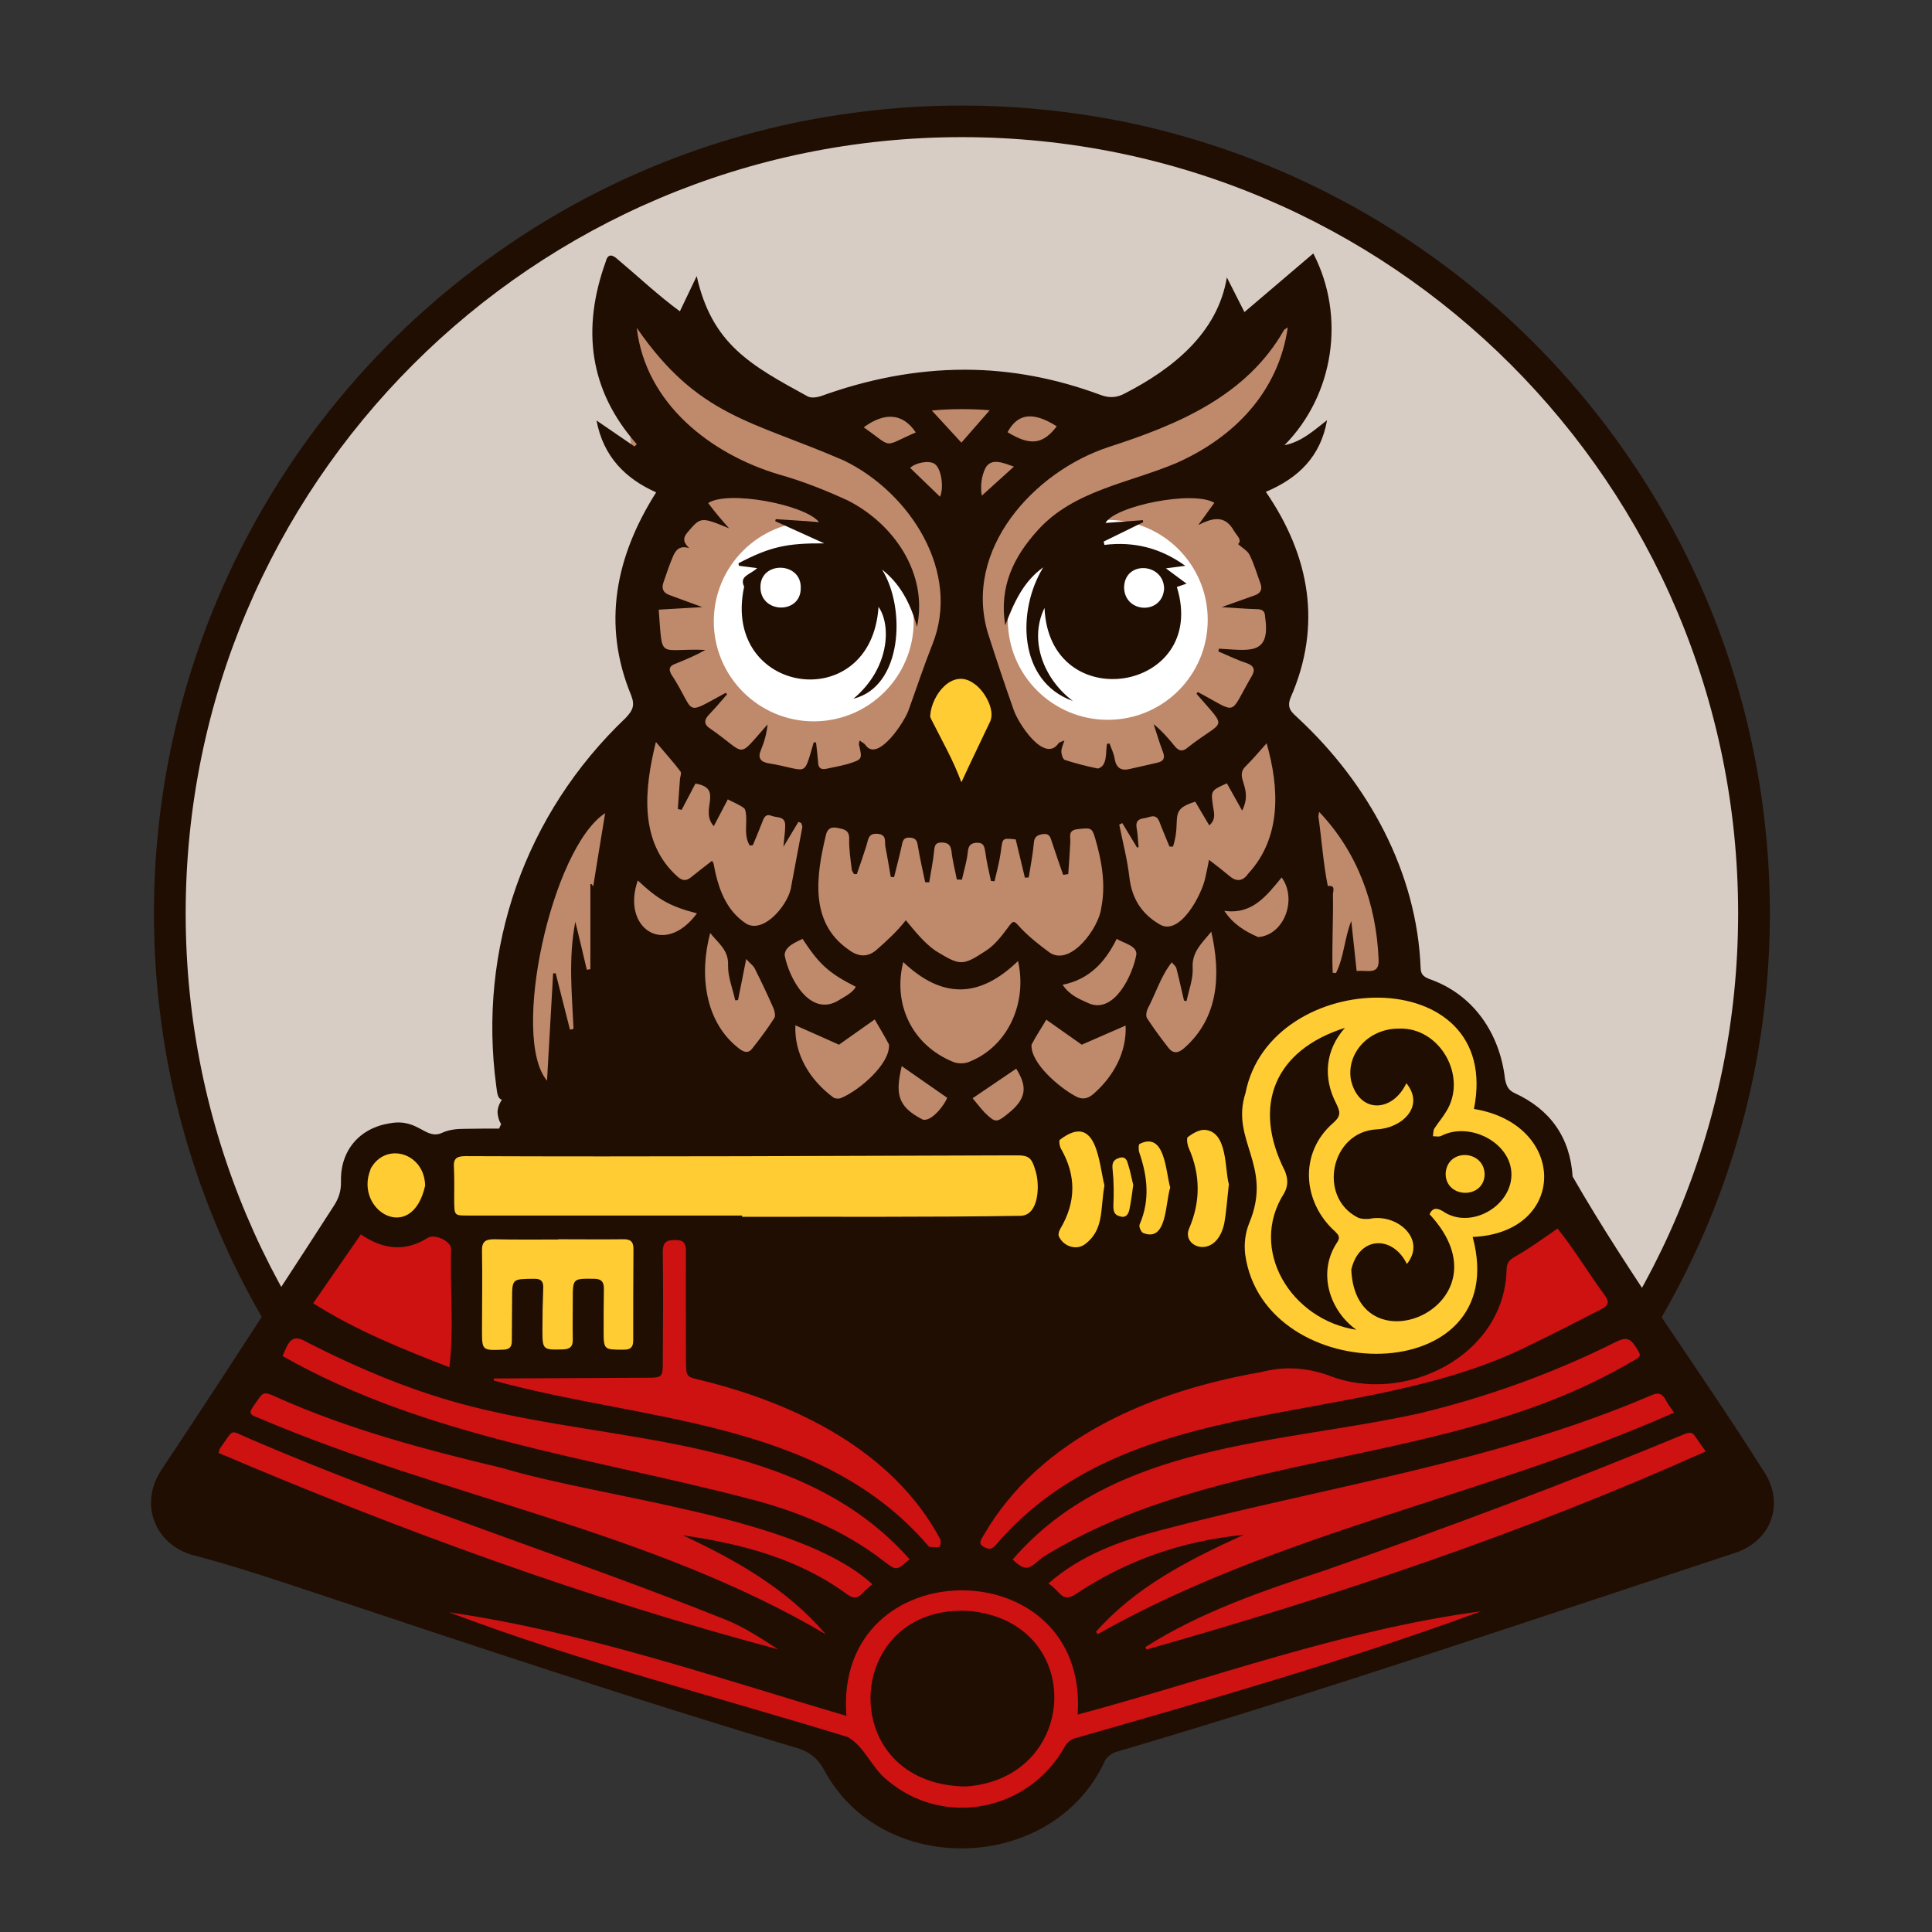 <?xml version="1.0" encoding="utf-8"?>
<svg xmlns="http://www.w3.org/2000/svg" viewBox="0 0 500 500">
  <rect x="0" y="0" width="500" height="500" fill="#333333" stroke="none"/>
  <defs>
    <clipPath id="SvgjsClipPath2103">
      <path d=" M 0 0 h 6.364 v 6.835 h -6.364 Z"/>
    </clipPath>
    <clipPath id="SvgjsClipPath2099aae6cb3c-5e7a-4b2b-a6f7-59f27010e572">
      <path d=" M 0 0 L 6.364 0 L 6.364 6.835 L 0 6.835 Z"/>
    </clipPath>
  </defs>
  <g clip-path="url(#SvgjsClipPath2103)" style="" transform="matrix(65.994, 0, 0, 65.994, 39.079, 27.31)">
    <g clip-path="url(#SvgjsClipPath2099aae6cb3c-5e7a-4b2b-a6f7-59f27010e572)">
      <path d=" M 3.18 6.274 C 2.97 6.275 2.76 6.253 2.554 6.211 C 2.157 6.13 1.779 5.971 1.443 5.744 C 0.944 5.407 0.553 4.932 0.318 4.377 C 0.238 4.189 0.178 3.994 0.137 3.794 C 0.053 3.381 0.053 2.955 0.137 2.542 C 0.218 2.145 0.377 1.767 0.604 1.431 C 0.941 0.932 1.416 0.541 1.971 0.306 C 2.159 0.227 2.354 0.166 2.554 0.125 C 2.967 0.041 3.393 0.041 3.806 0.125 C 4.203 0.206 4.581 0.365 4.917 0.592 C 5.416 0.93 5.807 1.404 6.042 1.959 C 6.122 2.147 6.182 2.342 6.223 2.542 C 6.307 2.955 6.307 3.381 6.223 3.794 C 6.142 4.192 5.983 4.569 5.756 4.905 C 5.419 5.404 4.944 5.795 4.389 6.03 C 4.201 6.11 4.006 6.17 3.806 6.211 C 3.6 6.253 3.39 6.275 3.18 6.274 Z" fill="#d8cdc5" transform="matrix(1,0,0,1,0,0)" fill-rule="nonzero"/>
    </g>
    <g clip-path="url(#SvgjsClipPath2099aae6cb3c-5e7a-4b2b-a6f7-59f27010e572)">
      <path d=" M 3.18 0.124 C 4.861 0.124 6.224 1.487 6.224 3.168 C 6.224 4.849 4.861 6.213 3.18 6.213 C 1.499 6.213 0.136 4.85 0.136 3.168 C 0.136 1.487 1.499 0.124 3.18 0.124 M 3.18 0 C 2.966 -0 2.752 0.022 2.542 0.064 C 2.136 0.147 1.751 0.309 1.409 0.541 C 0.899 0.885 0.501 1.369 0.261 1.935 C 0.18 2.127 0.118 2.326 0.076 2.53 C -0.01 2.951 -0.01 3.385 0.076 3.807 C 0.159 4.212 0.321 4.597 0.553 4.94 C 0.897 5.449 1.381 5.848 1.947 6.087 C 2.138 6.168 2.338 6.23 2.542 6.272 C 2.963 6.358 3.397 6.358 3.818 6.272 C 4.224 6.189 4.609 6.027 4.951 5.795 C 5.461 5.451 5.859 4.967 6.099 4.401 C 6.18 4.21 6.242 4.01 6.284 3.807 C 6.37 3.385 6.37 2.951 6.284 2.53 C 6.201 2.124 6.039 1.739 5.807 1.397 C 5.463 0.887 4.979 0.489 4.413 0.249 C 4.222 0.168 4.022 0.106 3.818 0.064 C 3.608 0.022 3.394 -0 3.18 2.8263459319357625e-16 Z" fill="#210e03" transform="matrix(1,0,0,1,0,0)" fill-rule="nonzero"/>
    </g>
    <g clip-path="url(#SvgjsClipPath2099aae6cb3c-5e7a-4b2b-a6f7-59f27010e572)">
      <path d=" M 0.768 4.394 L 0.12 5.468 C 0.338 5.928 2.797 6.255 3.008 6.746 C 3.398 6.798 3.446 6.697 3.698 6.439 C 3.769 6.331 6.518 5.741 6.22 5.408 C 6.22 5.408 5.581 4.343 5.581 4.343 C 5.513 4.37 5.295 4.444 5.249 4.496 C 5.283 4.66 5.167 4.766 5.079 4.88 C 4.687 5.066 2.637 4.452 2.19 4.42 C 2.066 4.42 1.174 4.479 1.083 4.386 C 1.015 4.449 0.846 4.407 0.768 4.394 Z" fill="#ce1111" transform="matrix(1,0,0,1,0,0)" fill-rule="nonzero"/>
    </g>
    <g clip-path="url(#SvgjsClipPath2099aae6cb3c-5e7a-4b2b-a6f7-59f27010e572)">
      <path d=" M 0.81 4.318 L 0.907 4.431 L 1.151 4.369 L 1.191 4.408 C 1.204 5.163 1.345 4.865 1.935 4.925 C 1.935 4.925 1.935 4.403 1.935 4.403 L 3.44 4.408 C 3.462 4.587 4.031 4.51 4.139 4.533 C 4.185 4.687 4.456 4.855 4.587 4.925 C 4.778 4.97 4.949 4.965 5.127 4.868 C 5.141 4.838 5.282 4.539 5.269 4.511 C 5.443 4.391 5.524 4.411 5.502 4.158 C 5.349 3.769 5.272 4.122 5.201 3.647 C 5.075 3.488 4.814 3.462 4.633 3.443 C 4.633 3.443 4.332 3.579 4.332 3.579 L 4.19 3.982 C 3.547 3.987 1.545 4.204 0.873 4.034 C 0.802 4.142 0.772 4.179 0.81 4.318 Z" fill="#ffcc33" transform="matrix(1,0,0,1,0,0)" fill-rule="nonzero"/>
    </g>
    <g clip-path="url(#SvgjsClipPath2099aae6cb3c-5e7a-4b2b-a6f7-59f27010e572)">
      <path d=" M 1.429 3.84 C 1.763 3.779 2.421 3.919 2.736 4.034 C 2.736 4.034 3.554 4.028 3.554 4.028 C 3.786 3.889 4.574 3.291 4.871 3.432 C 4.976 3 4.618 2.693 4.394 2.392 C 4.514 2.185 4.349 1.683 4.286 1.478 C 4.33 1.339 4.475 0.947 4.53 0.807 L 4.07 1.074 L 3.684 1.262 C 3.573 1.138 3.133 1.154 2.986 1.148 C 2.553 1.423 2.184 0.928 1.827 0.762 C 1.827 0.762 1.884 1.347 1.884 1.347 C 2.105 1.467 2.34 1.4 1.975 1.608 C 1.953 1.813 1.888 2.156 2.048 2.33 C 1.966 2.439 1.699 2.723 1.6 2.824 C 1.563 3.004 1.349 3.661 1.429 3.84 Z" fill="#bf896b" transform="matrix(1,0,0,1,0,0)" fill-rule="nonzero"/>
    </g>
    <g clip-path="url(#SvgjsClipPath2099aae6cb3c-5e7a-4b2b-a6f7-59f27010e572)">
      <path d=" M 2.991 2.023 C 2.991 2.239 2.816 2.415 2.599 2.415 C 2.383 2.415 2.207 2.239 2.207 2.023 C 2.207 1.806 2.383 1.631 2.599 1.631 C 2.816 1.631 2.991 1.806 2.991 2.023 Z" fill="#ffffff" transform="matrix(1,0,0,1,0,0)" fill-rule="nonzero"/>
    </g>
    <g clip-path="url(#SvgjsClipPath2099aae6cb3c-5e7a-4b2b-a6f7-59f27010e572)">
      <path d=" M 4.144 2.017 C 4.144 2.234 3.969 2.409 3.752 2.409 C 3.536 2.409 3.36 2.234 3.36 2.017 C 3.36 1.801 3.536 1.625 3.752 1.625 C 3.969 1.625 4.144 1.801 4.144 2.017 Z" fill="#ffffff" transform="matrix(1,0,0,1,0,0)" fill-rule="nonzero"/>
    </g>
    <g clip-path="url(#SvgjsClipPath2099aae6cb3c-5e7a-4b2b-a6f7-59f27010e572)">
      <path d=" M 3.093 2.222 C 2.985 2.348 3.001 2.36 3.048 2.511 C 3.256 2.867 3.201 2.621 3.372 2.398 C 3.279 2.206 3.328 2.178 3.093 2.222 Z" fill="#ffcc33" transform="matrix(1,0,0,1,0,0)" fill-rule="nonzero"/>
    </g>
    <g clip-path="url(#SvgjsClipPath2099aae6cb3c-5e7a-4b2b-a6f7-59f27010e572)">
      <path d=" M 6.318 5.346 C 6.076 4.962 5.8 4.592 5.575 4.2 C 5.565 4.046 5.487 3.937 5.348 3.873 C 5.322 3.861 5.316 3.845 5.31 3.819 C 5.29 3.639 5.186 3.485 5.012 3.425 C 4.993 3.417 4.98 3.409 4.979 3.384 C 4.965 3.006 4.773 2.658 4.5 2.404 C 4.478 2.382 4.451 2.367 4.469 2.322 C 4.593 2.039 4.545 1.767 4.372 1.515 C 4.5 1.461 4.587 1.376 4.612 1.234 C 4.559 1.275 4.512 1.319 4.445 1.332 C 4.639 1.136 4.686 0.827 4.558 0.58 L 4.288 0.81 L 4.219 0.674 C 4.183 0.893 4.005 1.033 3.821 1.128 C 3.788 1.146 3.759 1.148 3.724 1.135 C 3.552 1.071 3.374 1.036 3.191 1.036 C 2.997 1.036 2.808 1.074 2.626 1.14 C 2.61 1.145 2.587 1.148 2.574 1.14 C 2.351 1.018 2.2 0.936 2.14 0.669 L 2.074 0.807 C 1.988 0.744 1.911 0.671 1.83 0.603 C 1.808 0.583 1.791 0.581 1.783 0.613 C 1.689 0.874 1.717 1.116 1.905 1.328 L 1.896 1.337 L 1.747 1.235 C 1.774 1.377 1.86 1.463 1.981 1.517 C 1.823 1.766 1.767 2.033 1.883 2.313 C 1.899 2.354 1.888 2.373 1.862 2.401 C 1.467 2.777 1.281 3.305 1.354 3.846 C 1.358 3.88 1.361 3.894 1.376 3.899 C 1.366 3.913 1.359 3.932 1.359 3.948 C 1.36 3.964 1.364 3.981 1.373 3.994 L 1.365 4.012 C 1.32 4.012 1.274 4.012 1.228 4.013 C 1.2 4.013 1.169 4.016 1.143 4.028 C 1.076 4.059 1.05 3.971 0.938 3.991 C 0.818 4.009 0.742 4.098 0.745 4.219 C 0.746 4.256 0.736 4.286 0.717 4.315 C 0.649 4.42 0.581 4.526 0.512 4.631 C 0.356 4.871 0.2 5.112 0.041 5.35 C -0.049 5.486 0.017 5.645 0.166 5.685 C 0.327 5.727 0.484 5.78 0.641 5.832 C 1.271 6.042 1.9 6.252 2.536 6.442 C 2.584 6.457 2.613 6.481 2.638 6.524 C 2.864 6.954 3.539 6.933 3.741 6.491 C 3.748 6.477 3.767 6.462 3.783 6.457 C 4.598 6.217 5.402 5.943 6.209 5.677 C 6.353 5.632 6.414 5.48 6.318 5.346 Z M 5.94 5.076 C 5.948 5.092 5.96 5.107 5.973 5.126 C 5.233 5.454 4.42 5.595 3.712 5.995 C 3.71 5.992 3.708 5.988 3.706 5.985 C 3.862 5.809 4.066 5.705 4.285 5.605 C 4.042 5.63 3.828 5.704 3.629 5.836 C 3.571 5.875 3.568 5.826 3.519 5.796 C 3.645 5.685 3.8 5.629 3.959 5.587 C 4.6 5.418 5.267 5.322 5.881 5.059 C 5.908 5.046 5.926 5.049 5.94 5.076 Z M 5.819 4.863 C 5.846 4.904 5.848 4.904 5.805 4.927 C 5.094 5.346 4.19 5.263 3.497 5.693 C 3.447 5.732 3.437 5.758 3.379 5.702 C 3.775 5.242 4.425 5.25 4.973 5.129 C 5.24 5.065 5.503 4.97 5.75 4.846 C 5.783 4.83 5.8 4.835 5.819 4.863 Z M 5.516 4.404 C 5.582 4.486 5.639 4.582 5.702 4.667 C 5.72 4.692 5.715 4.706 5.69 4.719 C 5.599 4.765 5.509 4.813 5.416 4.857 C 4.743 5.2 3.842 5.027 3.313 5.645 C 3.298 5.663 3.284 5.663 3.265 5.652 C 3.241 5.638 3.257 5.622 3.264 5.609 C 3.486 5.222 3.932 5.04 4.353 4.967 C 4.442 4.944 4.526 4.948 4.616 4.979 C 4.913 5.099 5.309 4.905 5.316 4.564 C 5.317 4.537 5.328 4.526 5.351 4.513 C 5.406 4.482 5.458 4.444 5.516 4.404 Z M 2.95 3.359 C 3.102 3.503 3.248 3.502 3.4 3.355 C 3.437 3.516 3.363 3.689 3.209 3.75 C 3.191 3.758 3.165 3.758 3.147 3.751 C 2.981 3.684 2.909 3.52 2.95 3.359 Z M 3.122 3.891 C 3.114 3.917 3.059 3.989 3.025 3.976 C 2.924 3.924 2.92 3.872 2.944 3.767 Z M 3.393 3.777 C 3.437 3.848 3.435 3.894 3.36 3.954 C 3.315 3.99 3.311 3.989 3.27 3.95 C 3.253 3.932 3.238 3.912 3.222 3.893 Z M 3.413 3.228 C 3.381 3.193 3.384 3.192 3.355 3.231 C 3.332 3.262 3.306 3.294 3.275 3.314 C 3.182 3.375 3.174 3.374 3.077 3.315 C 3.03 3.282 2.998 3.24 2.96 3.195 C 2.924 3.241 2.886 3.275 2.843 3.313 C 2.805 3.344 2.768 3.336 2.731 3.307 C 2.582 3.2 2.609 3.019 2.646 2.864 C 2.651 2.837 2.666 2.827 2.693 2.833 C 2.717 2.838 2.739 2.841 2.738 2.876 C 2.737 2.916 2.743 2.956 2.748 2.995 C 2.748 3.002 2.754 3.008 2.757 3.014 L 2.768 3.014 C 2.781 2.977 2.794 2.939 2.806 2.901 C 2.813 2.879 2.812 2.853 2.849 2.856 C 2.887 2.859 2.876 2.887 2.88 2.907 C 2.888 2.947 2.894 2.986 2.901 3.025 L 2.914 3.026 C 2.924 2.985 2.935 2.944 2.944 2.903 C 2.948 2.882 2.952 2.869 2.977 2.871 C 3.003 2.873 3.005 2.888 3.008 2.908 C 3.016 2.954 3.026 3 3.036 3.046 L 3.052 3.046 C 3.058 3.006 3.067 2.965 3.071 2.924 C 3.073 2.903 3.075 2.89 3.101 2.89 C 3.126 2.891 3.135 2.899 3.139 2.923 C 3.143 2.961 3.153 2.998 3.16 3.035 L 3.18 3.036 C 3.188 3 3.199 2.965 3.203 2.929 C 3.205 2.904 3.213 2.892 3.239 2.891 C 3.268 2.891 3.268 2.908 3.272 2.929 C 3.277 2.967 3.286 3.004 3.294 3.041 L 3.308 3.042 C 3.317 3.002 3.328 2.963 3.333 2.923 C 3.34 2.873 3.337 2.872 3.391 2.878 C 3.403 2.928 3.415 2.978 3.427 3.028 L 3.442 3.027 C 3.449 2.983 3.458 2.938 3.462 2.893 C 3.464 2.868 3.474 2.861 3.498 2.857 C 3.525 2.854 3.527 2.871 3.533 2.888 C 3.547 2.931 3.562 2.974 3.577 3.017 L 3.597 3.014 C 3.6 2.972 3.603 2.931 3.605 2.89 C 3.607 2.869 3.594 2.843 3.632 2.838 C 3.687 2.832 3.69 2.831 3.703 2.875 C 3.729 2.965 3.745 3.056 3.726 3.149 C 3.717 3.223 3.609 3.375 3.526 3.323 C 3.486 3.294 3.447 3.263 3.413 3.228 Z M 2.527 3.607 C 2.586 3.633 2.645 3.659 2.698 3.683 L 2.838 3.584 C 2.856 3.615 2.876 3.648 2.894 3.682 C 2.9 3.759 2.774 3.865 2.706 3.892 C 2.698 3.896 2.683 3.895 2.676 3.89 C 2.584 3.822 2.522 3.721 2.527 3.607 Z M 2.485 3.333 C 2.484 3.298 2.529 3.281 2.555 3.268 C 2.621 3.368 2.656 3.401 2.764 3.456 C 2.75 3.481 2.719 3.495 2.69 3.513 C 2.581 3.571 2.502 3.421 2.485 3.333 Z M 3.056 2.39 C 3.062 2.311 3.143 2.206 3.226 2.266 C 3.267 2.292 3.31 2.367 3.292 2.413 C 3.253 2.496 3.217 2.569 3.178 2.654 C 3.144 2.563 3.105 2.497 3.063 2.413 C 3.059 2.406 3.054 2.397 3.056 2.39 Z M 3.771 4.173 C 3.768 4.148 3.773 4.134 3.797 4.127 C 3.823 4.119 3.828 4.139 3.832 4.153 C 3.841 4.181 3.846 4.21 3.852 4.233 C 3.847 4.269 3.843 4.3 3.837 4.329 C 3.833 4.348 3.823 4.364 3.799 4.356 C 3.777 4.35 3.774 4.336 3.774 4.315 C 3.776 4.268 3.776 4.22 3.771 4.173 Z M 3.678 3.521 C 3.641 3.504 3.603 3.49 3.575 3.448 C 3.68 3.427 3.742 3.359 3.787 3.268 C 3.814 3.285 3.868 3.295 3.864 3.33 C 3.85 3.409 3.778 3.563 3.678 3.521 Z M 3.453 3.683 C 3.47 3.65 3.491 3.619 3.511 3.585 L 3.65 3.683 L 3.822 3.608 C 3.827 3.714 3.773 3.809 3.695 3.877 C 3.672 3.896 3.65 3.9 3.622 3.883 C 3.562 3.85 3.449 3.756 3.453 3.683 Z M 3.568 4.09 C 3.563 4.081 3.56 4.06 3.564 4.056 C 3.71 3.944 3.717 4.149 3.739 4.235 C 3.722 4.331 3.738 4.409 3.662 4.466 C 3.627 4.491 3.577 4.473 3.56 4.434 C 3.557 4.426 3.561 4.413 3.566 4.405 C 3.628 4.3 3.629 4.196 3.568 4.09 Z M 4.085 3.383 C 4.081 3.321 4.118 3.288 4.158 3.24 C 4.196 3.407 4.188 3.577 4.051 3.697 C 4.027 3.718 4.007 3.718 3.989 3.694 C 3.96 3.657 3.932 3.619 3.906 3.579 C 3.901 3.571 3.903 3.554 3.908 3.543 C 3.94 3.483 3.96 3.414 4.003 3.36 C 4.009 3.368 4.019 3.375 4.021 3.383 C 4.032 3.425 4.041 3.468 4.051 3.51 L 4.061 3.512 C 4.07 3.469 4.087 3.425 4.085 3.383 Z M 4.07 4.089 C 4.064 4.076 4.06 4.05 4.066 4.045 C 4.085 4.031 4.11 4.016 4.132 4.017 C 4.224 4.023 4.21 4.175 4.227 4.23 C 4.22 4.291 4.217 4.338 4.209 4.383 C 4.178 4.529 4.039 4.478 4.071 4.404 C 4.116 4.299 4.116 4.194 4.07 4.089 Z M 3.997 4.243 C 3.977 4.305 3.985 4.46 3.89 4.421 C 3.882 4.416 3.873 4.396 3.877 4.388 C 3.918 4.293 3.908 4.2 3.876 4.107 C 3.872 4.096 3.872 4.074 3.877 4.072 C 3.978 4.022 3.979 4.184 3.997 4.243 Z M 4.581 2.77 C 4.731 2.928 4.805 3.13 4.814 3.347 C 4.818 3.411 4.773 3.39 4.728 3.394 L 4.707 3.198 C 4.68 3.265 4.679 3.338 4.647 3.402 L 4.634 3.401 C 4.63 3.298 4.637 3.196 4.635 3.093 C 4.635 3.082 4.647 3.056 4.615 3.061 C 4.597 2.973 4.591 2.878 4.578 2.788 C 4.578 2.785 4.579 2.781 4.581 2.77 Z M 5.188 3.935 C 5.556 3.995 5.556 4.421 5.183 4.437 C 5.345 5.038 4.365 5.034 4.291 4.506 C 4.286 4.464 4.291 4.421 4.307 4.382 C 4.401 4.156 4.232 4.059 4.292 3.873 C 4.389 3.375 5.305 3.352 5.188 3.935 Z M 4.342 3.261 C 4.291 3.239 4.244 3.211 4.209 3.158 C 4.32 3.174 4.376 3.097 4.434 3.027 C 4.496 3.113 4.444 3.253 4.342 3.261 Z M 4.303 3.012 C 4.283 3.041 4.258 3.046 4.23 3.022 C 4.205 3.001 4.179 2.981 4.149 2.958 C 4.144 2.984 4.14 3.005 4.135 3.026 C 4.123 3.09 4.036 3.26 3.955 3.211 C 3.884 3.169 3.847 3.11 3.837 3.028 C 3.829 2.958 3.811 2.889 3.797 2.82 L 3.809 2.814 L 3.867 2.91 L 3.873 2.908 C 3.87 2.883 3.87 2.857 3.865 2.832 C 3.861 2.807 3.872 2.798 3.894 2.795 C 3.915 2.793 3.941 2.772 3.955 2.81 C 3.967 2.842 3.981 2.874 3.994 2.906 L 4.008 2.906 C 4.043 2.795 3.987 2.763 4.095 2.73 L 4.15 2.823 C 4.177 2.8 4.169 2.774 4.165 2.75 C 4.156 2.687 4.155 2.687 4.219 2.658 L 4.279 2.765 C 4.325 2.672 4.244 2.636 4.295 2.589 C 4.32 2.564 4.344 2.536 4.375 2.501 C 4.425 2.676 4.434 2.87 4.303 3.012 Z M 3.756 1.339 C 4.026 1.252 4.297 1.139 4.444 0.879 C 4.445 0.878 4.448 0.877 4.458 0.87 C 4.421 1.124 4.247 1.302 4.021 1.402 C 3.835 1.481 3.618 1.509 3.477 1.666 C 3.385 1.768 3.325 1.884 3.35 2.038 C 3.385 1.947 3.422 1.866 3.499 1.811 C 3.395 1.98 3.4 2.259 3.615 2.335 C 3.505 2.253 3.44 2.101 3.504 1.97 C 3.522 2.402 4.15 2.3 4.023 1.888 L 4.061 1.875 L 3.98 1.815 L 4.056 1.805 C 3.959 1.735 3.855 1.709 3.739 1.723 L 3.736 1.71 L 3.891 1.634 C 3.89 1.631 3.89 1.629 3.89 1.626 L 3.743 1.637 C 3.78 1.57 4.087 1.508 4.17 1.558 L 4.107 1.645 C 4.16 1.619 4.21 1.602 4.247 1.668 C 4.259 1.688 4.28 1.704 4.263 1.72 C 4.28 1.735 4.3 1.746 4.308 1.762 C 4.326 1.798 4.337 1.837 4.351 1.875 C 4.359 1.898 4.351 1.913 4.328 1.921 C 4.289 1.935 4.249 1.949 4.199 1.967 C 4.251 1.97 4.293 1.974 4.335 1.975 C 4.359 1.975 4.369 1.983 4.369 2.006 C 4.392 2.159 4.304 2.136 4.188 2.13 C 4.187 2.134 4.186 2.137 4.186 2.141 C 4.222 2.156 4.258 2.174 4.295 2.186 C 4.324 2.196 4.332 2.211 4.317 2.237 C 4.224 2.396 4.268 2.386 4.105 2.3 L 4.1 2.307 C 4.228 2.456 4.21 2.402 4.06 2.522 C 4.043 2.534 4.03 2.53 4.016 2.514 C 3.991 2.483 3.965 2.453 3.932 2.426 C 3.944 2.462 3.954 2.498 3.968 2.534 C 3.977 2.557 3.973 2.571 3.947 2.577 C 3.911 2.585 3.874 2.594 3.837 2.602 C 3.804 2.61 3.785 2.597 3.779 2.562 C 3.776 2.541 3.766 2.522 3.759 2.502 L 3.749 2.503 C 3.743 2.534 3.752 2.591 3.713 2.6 C 3.669 2.591 3.626 2.58 3.583 2.566 C 3.576 2.563 3.57 2.545 3.57 2.533 C 3.57 2.521 3.576 2.508 3.582 2.49 C 3.571 2.495 3.563 2.496 3.559 2.501 C 3.503 2.582 3.398 2.419 3.382 2.367 C 3.347 2.268 3.314 2.169 3.282 2.069 C 3.184 1.742 3.461 1.436 3.756 1.339 Z M 3.816 1.89 C 3.818 1.783 3.972 1.793 3.973 1.895 C 3.966 1.998 3.818 1.992 3.816 1.89 Z M 3.552 1.258 C 3.497 1.33 3.447 1.335 3.359 1.281 C 3.399 1.207 3.459 1.199 3.552 1.258 Z M 3.384 1.416 L 3.258 1.53 C 3.252 1.493 3.256 1.456 3.272 1.422 C 3.296 1.378 3.347 1.404 3.384 1.416 Z M 3.289 1.195 L 3.178 1.322 L 3.062 1.196 C 3.137 1.189 3.214 1.189 3.289 1.195 Z M 3.074 1.406 C 3.1 1.425 3.11 1.5 3.094 1.534 L 2.977 1.421 C 2.999 1.4 3.053 1.39 3.074 1.406 Z M 2.999 1.282 C 2.865 1.34 2.914 1.345 2.795 1.262 C 2.879 1.2 2.95 1.208 2.999 1.282 Z M 1.905 0.872 C 2.147 1.222 2.356 1.235 2.717 1.392 C 2.974 1.516 3.179 1.828 3.064 2.114 C 3.031 2.197 3.003 2.282 2.973 2.365 C 2.961 2.409 2.851 2.579 2.802 2.508 C 2.797 2.501 2.788 2.497 2.779 2.49 C 2.777 2.498 2.776 2.502 2.776 2.505 C 2.79 2.564 2.79 2.564 2.733 2.582 C 2.705 2.59 2.676 2.595 2.648 2.601 C 2.626 2.606 2.616 2.596 2.616 2.574 C 2.614 2.549 2.611 2.524 2.608 2.498 L 2.599 2.497 C 2.556 2.642 2.58 2.605 2.419 2.579 C 2.389 2.573 2.379 2.557 2.392 2.527 C 2.405 2.496 2.414 2.464 2.418 2.427 C 2.292 2.568 2.342 2.545 2.188 2.44 C 2.168 2.425 2.17 2.409 2.186 2.391 C 2.211 2.365 2.235 2.337 2.259 2.309 L 2.254 2.303 C 2.082 2.396 2.141 2.384 2.04 2.23 C 2.028 2.208 2.035 2.197 2.057 2.189 C 2.097 2.173 2.137 2.156 2.174 2.135 C 1.986 2.127 2.007 2.18 1.991 1.977 L 2.162 1.967 C 2.115 1.95 2.075 1.935 2.034 1.92 C 2.008 1.911 2.001 1.894 2.01 1.869 C 2.021 1.837 2.032 1.804 2.045 1.773 C 2.056 1.745 2.072 1.723 2.111 1.736 C 2.09 1.716 2.083 1.699 2.103 1.675 C 2.156 1.613 2.155 1.612 2.267 1.658 C 2.234 1.621 2.213 1.596 2.185 1.559 C 2.261 1.508 2.563 1.564 2.619 1.633 L 2.45 1.622 L 2.448 1.63 L 2.64 1.717 C 2.494 1.716 2.428 1.73 2.304 1.795 C 2.304 1.799 2.305 1.802 2.306 1.805 L 2.377 1.814 C 2.349 1.841 2.306 1.844 2.326 1.887 C 2.235 2.312 2.825 2.398 2.853 1.966 C 2.904 2.039 2.896 2.208 2.755 2.326 C 2.946 2.28 2.962 1.973 2.867 1.82 C 2.937 1.875 2.977 1.949 3.004 2.044 C 3.048 1.834 2.912 1.64 2.733 1.549 C 2.646 1.509 2.556 1.473 2.463 1.447 C 2.194 1.367 1.939 1.168 1.905 0.872 Z M 2.548 1.892 C 2.549 1.997 2.388 1.993 2.39 1.887 C 2.391 1.785 2.551 1.789 2.548 1.892 Z M 1.98 2.496 C 2.016 2.539 2.048 2.574 2.076 2.611 C 2.082 2.618 2.074 2.634 2.074 2.646 C 2.071 2.683 2.069 2.721 2.066 2.759 L 2.081 2.762 L 2.135 2.659 C 2.249 2.678 2.149 2.762 2.207 2.826 L 2.262 2.721 C 2.285 2.733 2.306 2.741 2.325 2.755 C 2.332 2.76 2.333 2.776 2.334 2.787 C 2.336 2.826 2.326 2.866 2.348 2.902 L 2.36 2.901 C 2.373 2.87 2.386 2.839 2.398 2.808 C 2.404 2.791 2.412 2.777 2.432 2.785 C 2.453 2.794 2.488 2.785 2.487 2.824 C 2.487 2.848 2.483 2.872 2.48 2.907 L 2.539 2.809 L 2.55 2.814 C 2.552 2.82 2.555 2.826 2.554 2.831 C 2.54 2.907 2.525 2.983 2.511 3.06 C 2.504 3.127 2.407 3.249 2.335 3.209 C 2.252 3.155 2.223 3.065 2.206 2.972 C 2.205 2.969 2.203 2.966 2.2 2.962 C 2.172 2.984 2.144 3.005 2.117 3.027 C 2.098 3.042 2.083 3.04 2.065 3.024 C 1.913 2.889 1.934 2.681 1.98 2.496 Z M 2.291 3.509 L 2.302 3.508 C 2.312 3.459 2.322 3.409 2.334 3.347 C 2.349 3.364 2.361 3.372 2.367 3.383 C 2.393 3.435 2.418 3.487 2.441 3.54 C 2.446 3.552 2.45 3.571 2.444 3.579 C 2.417 3.621 2.388 3.66 2.357 3.699 C 2.344 3.716 2.328 3.714 2.31 3.701 C 2.169 3.596 2.15 3.404 2.193 3.245 C 2.223 3.284 2.266 3.311 2.263 3.372 C 2.262 3.417 2.281 3.463 2.291 3.509 Z M 1.909 3.039 C 1.988 3.113 2.033 3.14 2.141 3.168 C 2.012 3.342 1.844 3.224 1.909 3.039 Z M 1.781 2.775 C 1.765 2.873 1.749 2.968 1.734 3.063 L 1.729 3.054 L 1.723 3.053 L 1.723 3.387 L 1.709 3.389 C 1.695 3.329 1.681 3.27 1.664 3.201 C 1.636 3.347 1.651 3.484 1.657 3.621 L 1.643 3.624 L 1.587 3.403 L 1.577 3.403 C 1.569 3.542 1.561 3.681 1.553 3.824 C 1.409 3.654 1.571 2.912 1.781 2.775 Z M 1.234 4.12 C 1.95 4.123 2.666 4.119 3.383 4.117 C 3.444 4.116 3.453 4.123 3.47 4.182 C 3.485 4.233 3.483 4.35 3.412 4.354 C 3.048 4.36 2.683 4.357 2.318 4.358 L 2.318 4.353 C 1.96 4.353 1.603 4.353 1.245 4.353 C 1.189 4.353 1.19 4.353 1.189 4.297 C 1.189 4.253 1.19 4.209 1.188 4.165 C 1.185 4.129 1.199 4.12 1.234 4.12 Z M 1.298 4.492 C 1.297 4.456 1.311 4.446 1.345 4.446 C 1.429 4.448 1.513 4.447 1.597 4.447 L 1.597 4.446 C 1.681 4.446 1.766 4.447 1.85 4.446 C 1.879 4.445 1.892 4.454 1.892 4.484 C 1.891 4.604 1.891 4.724 1.891 4.843 C 1.891 4.87 1.88 4.879 1.854 4.879 C 1.775 4.879 1.775 4.88 1.775 4.801 C 1.775 4.748 1.775 4.696 1.776 4.643 C 1.777 4.615 1.768 4.601 1.737 4.601 C 1.654 4.6 1.654 4.599 1.654 4.684 C 1.654 4.735 1.653 4.786 1.654 4.838 C 1.655 4.865 1.645 4.877 1.616 4.878 C 1.536 4.88 1.535 4.88 1.535 4.8 C 1.535 4.747 1.536 4.695 1.538 4.643 C 1.54 4.615 1.534 4.6 1.501 4.601 C 1.416 4.602 1.416 4.6 1.416 4.685 C 1.416 4.739 1.415 4.792 1.415 4.846 C 1.415 4.869 1.405 4.878 1.382 4.879 C 1.298 4.882 1.298 4.883 1.298 4.8 C 1.298 4.697 1.3 4.595 1.298 4.492 Z M 1.345 4.992 C 1.547 4.991 1.748 4.99 1.95 4.989 C 2.004 4.989 2.007 4.985 2.007 4.93 C 2.008 4.785 2.009 4.64 2.007 4.495 C 2.007 4.459 2.02 4.449 2.054 4.449 C 2.088 4.448 2.098 4.461 2.098 4.493 C 2.097 4.638 2.098 4.783 2.098 4.928 C 2.099 4.986 2.099 4.985 2.158 4.999 C 2.526 5.089 2.91 5.275 3.095 5.622 C 3.099 5.631 3.096 5.651 3.092 5.652 C 3.08 5.656 3.065 5.653 3.052 5.652 C 3.05 5.652 3.049 5.649 3.047 5.647 C 2.621 5.152 1.926 5.161 1.344 5 Z M 0.86 4.172 C 0.918 4.061 1.073 4.106 1.075 4.236 C 1.023 4.469 0.795 4.333 0.861 4.172 Z M 0.823 4.427 C 0.909 4.486 0.997 4.497 1.086 4.44 C 1.112 4.424 1.177 4.453 1.177 4.484 C 1.172 4.638 1.189 4.797 1.17 4.948 C 0.988 4.877 0.806 4.805 0.636 4.697 Z M 0.616 4.852 C 0.823 4.957 1.037 5.047 1.262 5.103 C 1.843 5.251 2.545 5.215 2.975 5.701 C 2.923 5.746 2.923 5.746 2.876 5.71 C 2.714 5.584 2.527 5.509 2.331 5.46 C 1.719 5.301 1.074 5.221 0.516 4.904 C 0.541 4.845 0.552 4.813 0.616 4.852 Z M 0.409 5.09 C 0.441 5.043 0.441 5.042 0.492 5.065 C 0.776 5.192 1.075 5.271 1.377 5.343 C 1.78 5.464 2.539 5.533 2.829 5.799 C 2.815 5.811 2.801 5.822 2.789 5.835 C 2.771 5.855 2.756 5.856 2.732 5.84 C 2.543 5.7 2.317 5.64 2.086 5.607 C 2.295 5.705 2.493 5.816 2.646 5.995 C 1.957 5.589 1.155 5.459 0.425 5.148 C 0.382 5.132 0.382 5.128 0.409 5.09 Z M 0.265 5.284 C 0.269 5.27 0.269 5.268 0.27 5.267 C 0.33 5.184 0.304 5.194 0.391 5.23 C 1.002 5.493 1.637 5.691 2.254 5.938 C 2.326 5.967 2.393 6.011 2.459 6.054 C 1.707 5.854 0.98 5.588 0.265 5.284 Z M 3.623 6.403 C 3.608 6.407 3.591 6.421 3.584 6.435 C 3.442 6.69 3.108 6.755 2.887 6.567 C 2.828 6.522 2.798 6.434 2.732 6.398 C 2.211 6.238 1.68 6.102 1.169 5.909 C 1.701 5.986 2.207 6.162 2.727 6.315 C 2.677 5.66 3.678 5.659 3.634 6.31 C 4.159 6.169 4.675 5.977 5.216 5.905 C 4.694 6.097 4.158 6.25 3.623 6.403 Z M 3.904 6.055 L 3.9 6.045 C 4.117 5.907 4.36 5.825 4.602 5.745 C 5.078 5.579 5.549 5.403 6.014 5.21 C 6.032 5.203 6.044 5.202 6.055 5.218 C 6.067 5.236 6.08 5.254 6.097 5.278 C 5.389 5.596 4.651 5.843 3.904 6.055 Z" fill="#210e03" transform="matrix(1,0,0,1,0,0)" fill-rule="nonzero"/>
    </g>
    <g clip-path="url(#SvgjsClipPath2099aae6cb3c-5e7a-4b2b-a6f7-59f27010e572)">
      <path d=" M 5.014 4.348 C 5.344 4.703 4.724 4.968 4.707 4.565 C 4.738 4.432 4.87 4.43 4.925 4.543 C 5.004 4.445 4.885 4.343 4.778 4.366 C 4.763 4.367 4.746 4.367 4.733 4.361 C 4.574 4.281 4.626 4.024 4.807 4.015 C 4.903 4.011 4.998 3.927 4.923 3.834 C 4.869 3.949 4.738 3.955 4.706 3.823 C 4.686 3.718 4.774 3.62 4.892 3.62 C 5.055 3.612 5.166 3.81 5.078 3.947 C 5.064 3.97 5.046 3.991 5.032 4.013 C 5.028 4.021 5.029 4.032 5.027 4.042 C 5.038 4.042 5.05 4.045 5.059 4.041 C 5.179 3.978 5.361 4.081 5.332 4.222 C 5.308 4.334 5.162 4.403 5.066 4.336 C 5.047 4.325 5.027 4.318 5.014 4.348 Z M 5.23 4.191 C 5.227 4.094 5.082 4.088 5.077 4.189 C 5.077 4.287 5.228 4.29 5.23 4.191 Z" fill="#210e03" transform="matrix(1,0,0,1,0,0)" fill-rule="nonzero"/>
    </g>
    <g clip-path="url(#SvgjsClipPath2099aae6cb3c-5e7a-4b2b-a6f7-59f27010e572)">
      <path d=" M 4.727 4.801 C 4.47 4.762 4.302 4.486 4.444 4.265 C 4.46 4.235 4.459 4.21 4.447 4.179 C 4.316 3.921 4.407 3.704 4.682 3.617 C 4.605 3.704 4.595 3.812 4.648 3.914 C 4.664 3.947 4.667 3.962 4.637 3.989 C 4.499 4.108 4.517 4.303 4.644 4.416 C 4.657 4.429 4.664 4.438 4.653 4.456 C 4.571 4.576 4.623 4.727 4.727 4.801 Z" fill="#210e03" transform="matrix(1,0,0,1,0,0)" fill-rule="nonzero"/>
    </g>
    <g clip-path="url(#SvgjsClipPath2099aae6cb3c-5e7a-4b2b-a6f7-59f27010e572)">
      <path d=" M 3.195 6.592 C 2.676 6.585 2.713 5.87 3.213 5.904 C 3.669 5.951 3.641 6.562 3.195 6.592 Z" fill="#210e03" transform="matrix(1,0,0,1,0,0)" fill-rule="nonzero"/>
    </g>
  </g>
</svg>